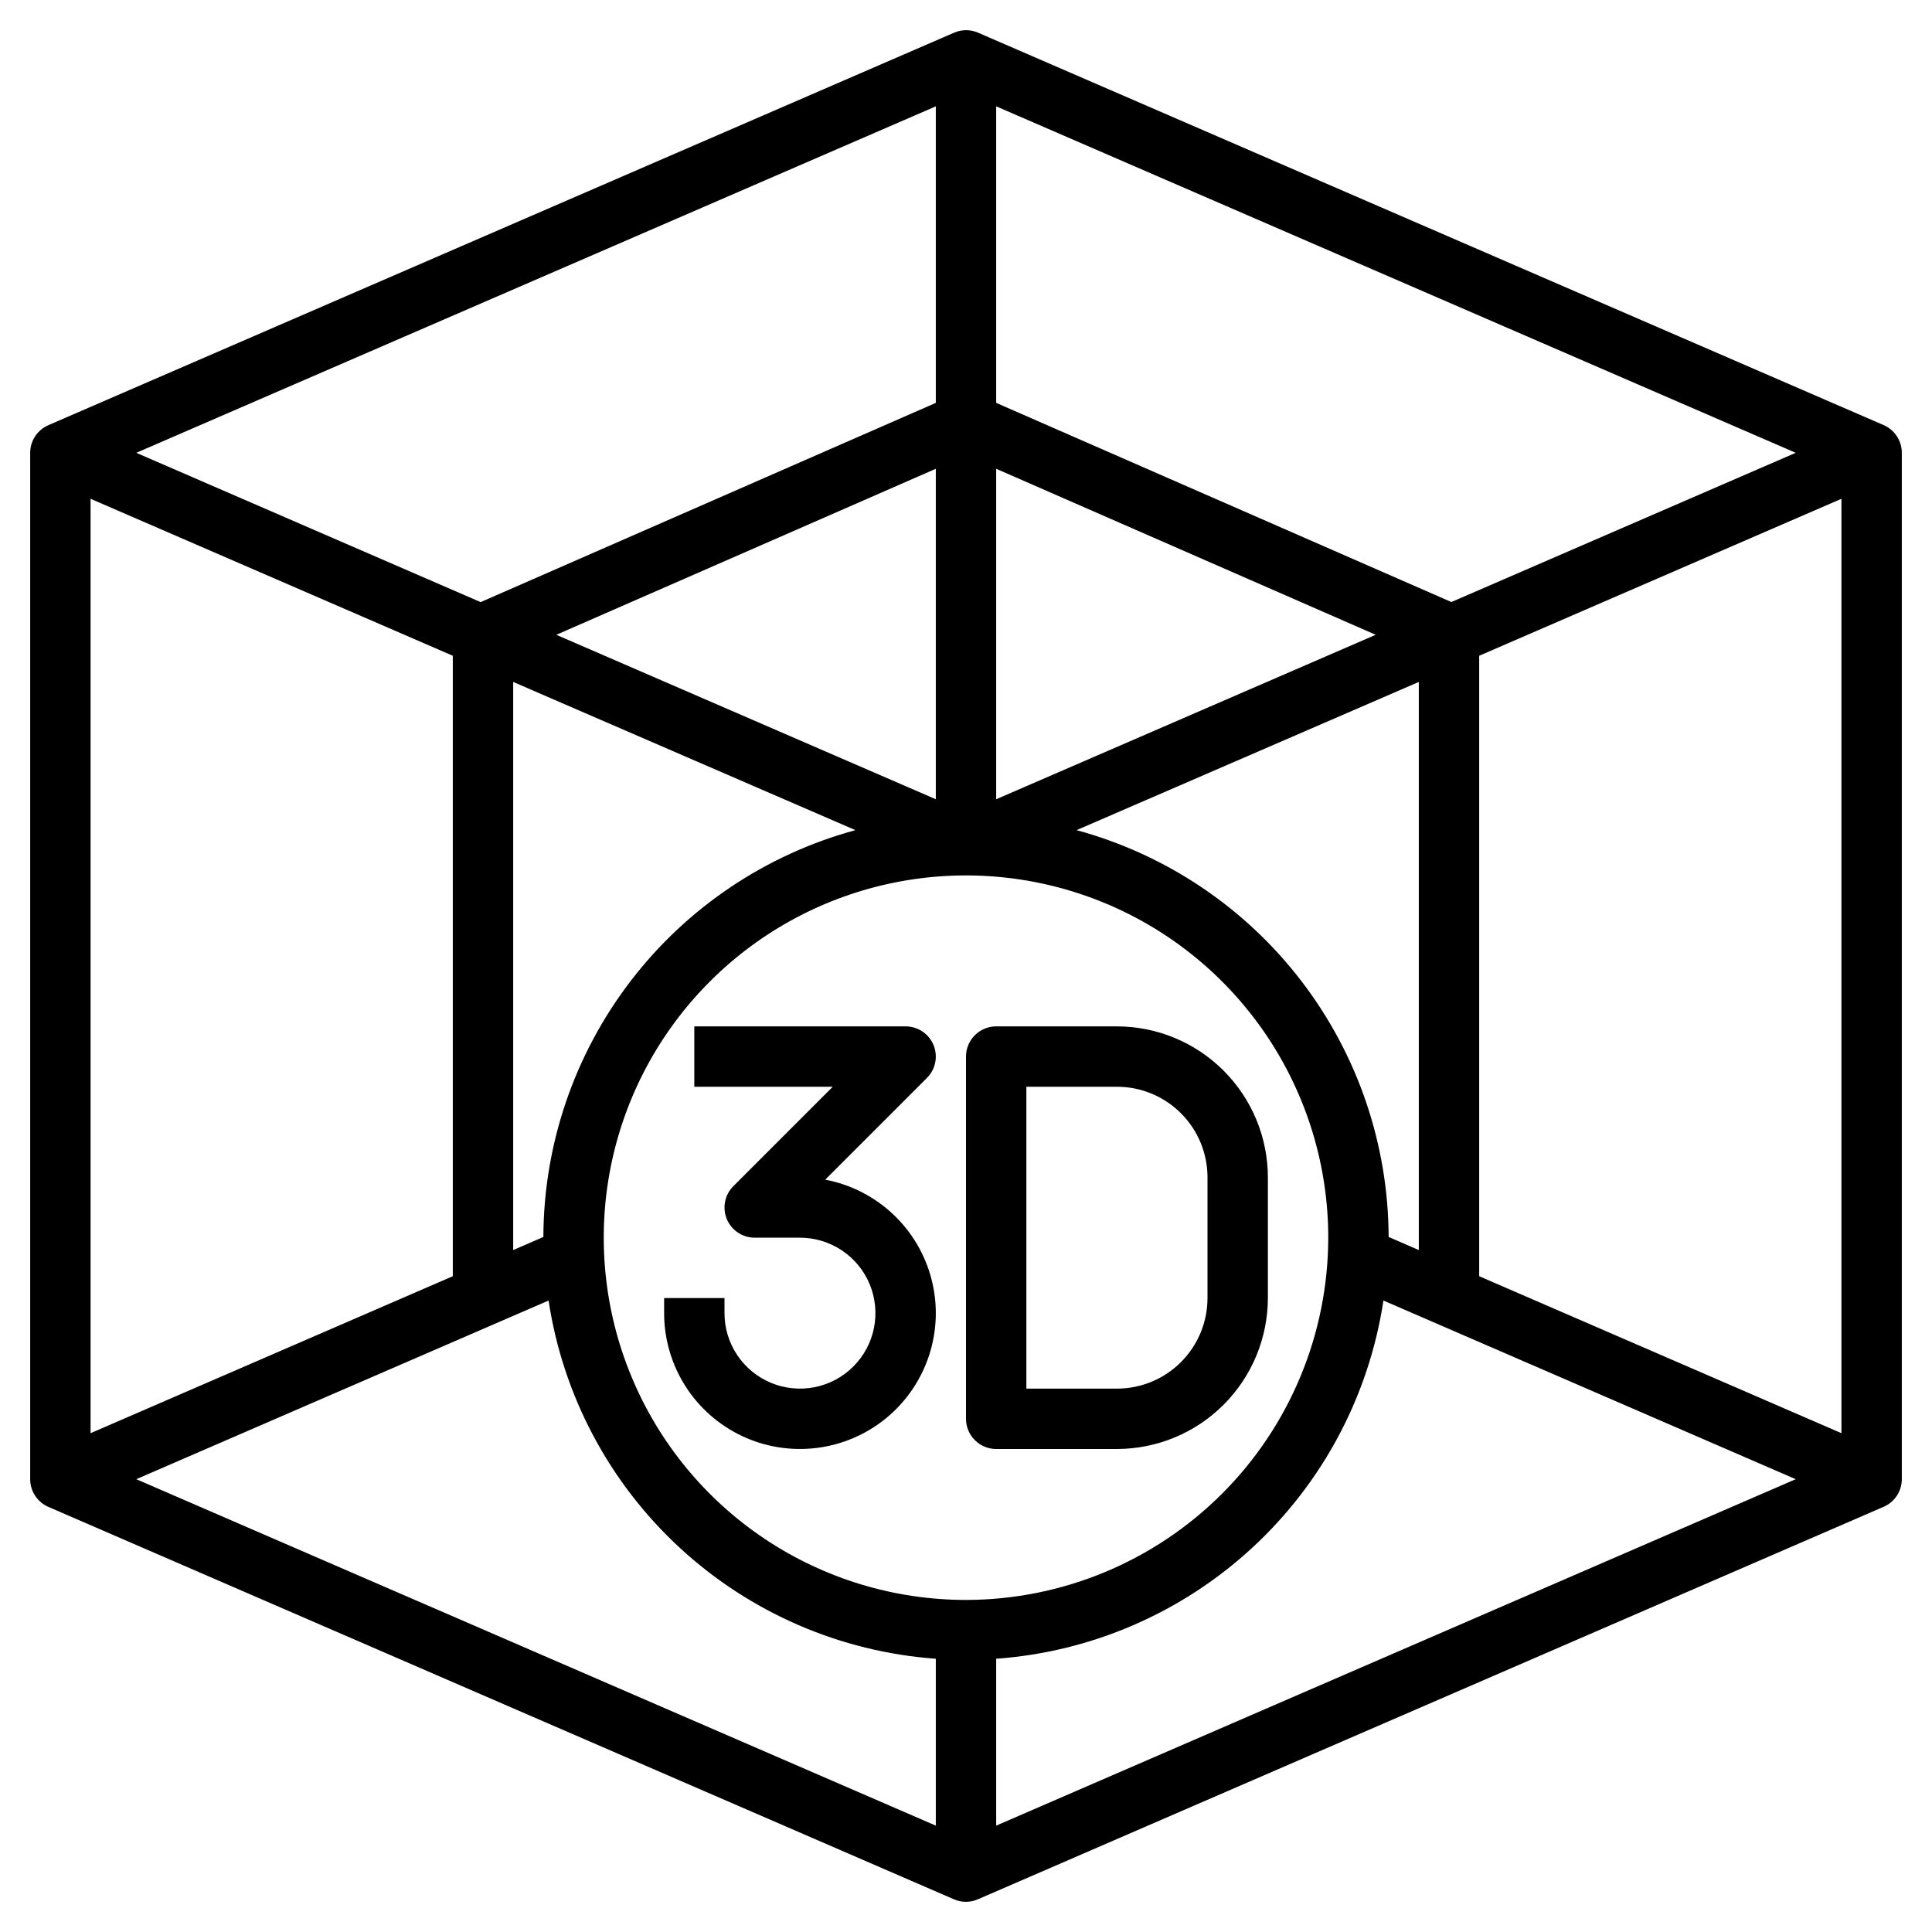 <svg width="72" height="72" viewBox="0 0 72 72" fill="none" xmlns="http://www.w3.org/2000/svg">
<path d="M70.2 15.843L36.45 1.218C36.309 1.156 36.157 1.125 36.003 1.125C35.85 1.125 35.697 1.156 35.557 1.218L1.807 15.843C1.605 15.93 1.433 16.074 1.311 16.257C1.19 16.44 1.125 16.655 1.125 16.875V55.125C1.125 55.344 1.189 55.558 1.309 55.741C1.429 55.925 1.599 56.069 1.8 56.156L35.55 70.781C35.691 70.843 35.843 70.875 35.997 70.875C36.15 70.875 36.302 70.843 36.443 70.781L70.193 56.156C70.395 56.07 70.567 55.926 70.689 55.743C70.81 55.559 70.874 55.345 70.875 55.125V16.875C70.875 16.656 70.811 16.442 70.691 16.258C70.572 16.075 70.401 15.931 70.2 15.843ZM3.375 18.588L16.875 24.438V47.561L3.375 53.411V18.588ZM51.75 46.098C51.739 42.646 50.595 39.294 48.494 36.555C46.393 33.816 43.452 31.843 40.121 30.937L52.875 25.414V46.586L51.75 46.098ZM36 59.625C33.33 59.625 30.72 58.833 28.5 57.35C26.28 55.866 24.549 53.758 23.528 51.291C22.506 48.824 22.238 46.11 22.759 43.491C23.28 40.872 24.566 38.467 26.454 36.579C28.342 34.691 30.747 33.405 33.366 32.884C35.985 32.363 38.699 32.631 41.166 33.652C43.633 34.674 45.741 36.405 47.225 38.625C48.708 40.845 49.5 43.455 49.5 46.125C49.496 49.704 48.073 53.136 45.542 55.666C43.011 58.197 39.579 59.621 36 59.625ZM37.125 29.786V17.47L51.269 23.657L37.125 29.786ZM34.875 29.786L20.732 23.657L34.875 17.47V29.786ZM31.879 30.937C28.548 31.843 25.607 33.816 23.506 36.555C21.405 39.294 20.261 42.646 20.25 46.098L19.125 46.586V25.414L31.879 30.937ZM20.444 48.467C20.978 51.999 22.698 55.245 25.32 57.67C27.943 60.096 31.312 61.559 34.875 61.817V68.036L5.079 55.125L20.444 48.467ZM37.125 61.817C40.688 61.559 44.057 60.096 46.679 57.67C49.302 55.245 51.022 51.999 51.556 48.467L66.921 55.125L37.125 68.036V61.817ZM55.125 47.561V24.438L68.625 18.588V53.411L55.125 47.561ZM54.088 22.436L37.125 15.014V3.963L66.921 16.875L54.088 22.436ZM34.875 3.963V15.014L17.912 22.439L5.079 16.875L34.875 3.963Z" fill="black"/>
<path d="M30.753 43.963L34.545 40.17C34.703 40.013 34.81 39.813 34.853 39.594C34.897 39.376 34.874 39.15 34.789 38.944C34.704 38.739 34.56 38.563 34.375 38.44C34.19 38.316 33.972 38.25 33.75 38.25H25.875V40.5H31.034L27.33 44.205C27.172 44.362 27.065 44.562 27.022 44.781C26.979 44.999 27.001 45.225 27.086 45.431C27.171 45.636 27.315 45.812 27.5 45.935C27.685 46.059 27.902 46.125 28.125 46.125H29.812C30.369 46.125 30.913 46.29 31.375 46.599C31.838 46.908 32.198 47.347 32.411 47.861C32.624 48.375 32.679 48.941 32.571 49.486C32.462 50.032 32.195 50.533 31.801 50.926C31.408 51.32 30.907 51.587 30.361 51.696C29.816 51.804 29.25 51.749 28.736 51.536C28.222 51.323 27.783 50.963 27.474 50.5C27.165 50.038 27 49.494 27 48.938V48.375H24.75V48.938C24.75 49.898 25.024 50.84 25.539 51.651C26.054 52.462 26.789 53.11 27.659 53.519C28.529 53.928 29.497 54.08 30.45 53.959C31.404 53.838 32.303 53.448 33.043 52.835C33.783 52.222 34.333 51.411 34.629 50.496C34.925 49.582 34.955 48.602 34.714 47.672C34.474 46.742 33.974 45.899 33.273 45.242C32.571 44.585 31.697 44.141 30.753 43.963Z" fill="black"/>
<path d="M47.25 48.375V43.875C47.248 42.384 46.655 40.954 45.6 39.9C44.546 38.845 43.116 38.252 41.625 38.25H37.125C36.827 38.25 36.541 38.368 36.33 38.58C36.118 38.791 36 39.077 36 39.375V52.875C36 53.173 36.118 53.459 36.33 53.67C36.541 53.882 36.827 54 37.125 54H41.625C43.116 53.998 44.546 53.405 45.6 52.35C46.655 51.296 47.248 49.866 47.25 48.375ZM45 48.375C45 49.27 44.644 50.129 44.011 50.761C43.379 51.394 42.52 51.75 41.625 51.75H38.25V40.5H41.625C42.52 40.5 43.379 40.856 44.011 41.489C44.644 42.121 45 42.98 45 43.875V48.375Z" fill="black"/>
</svg>
